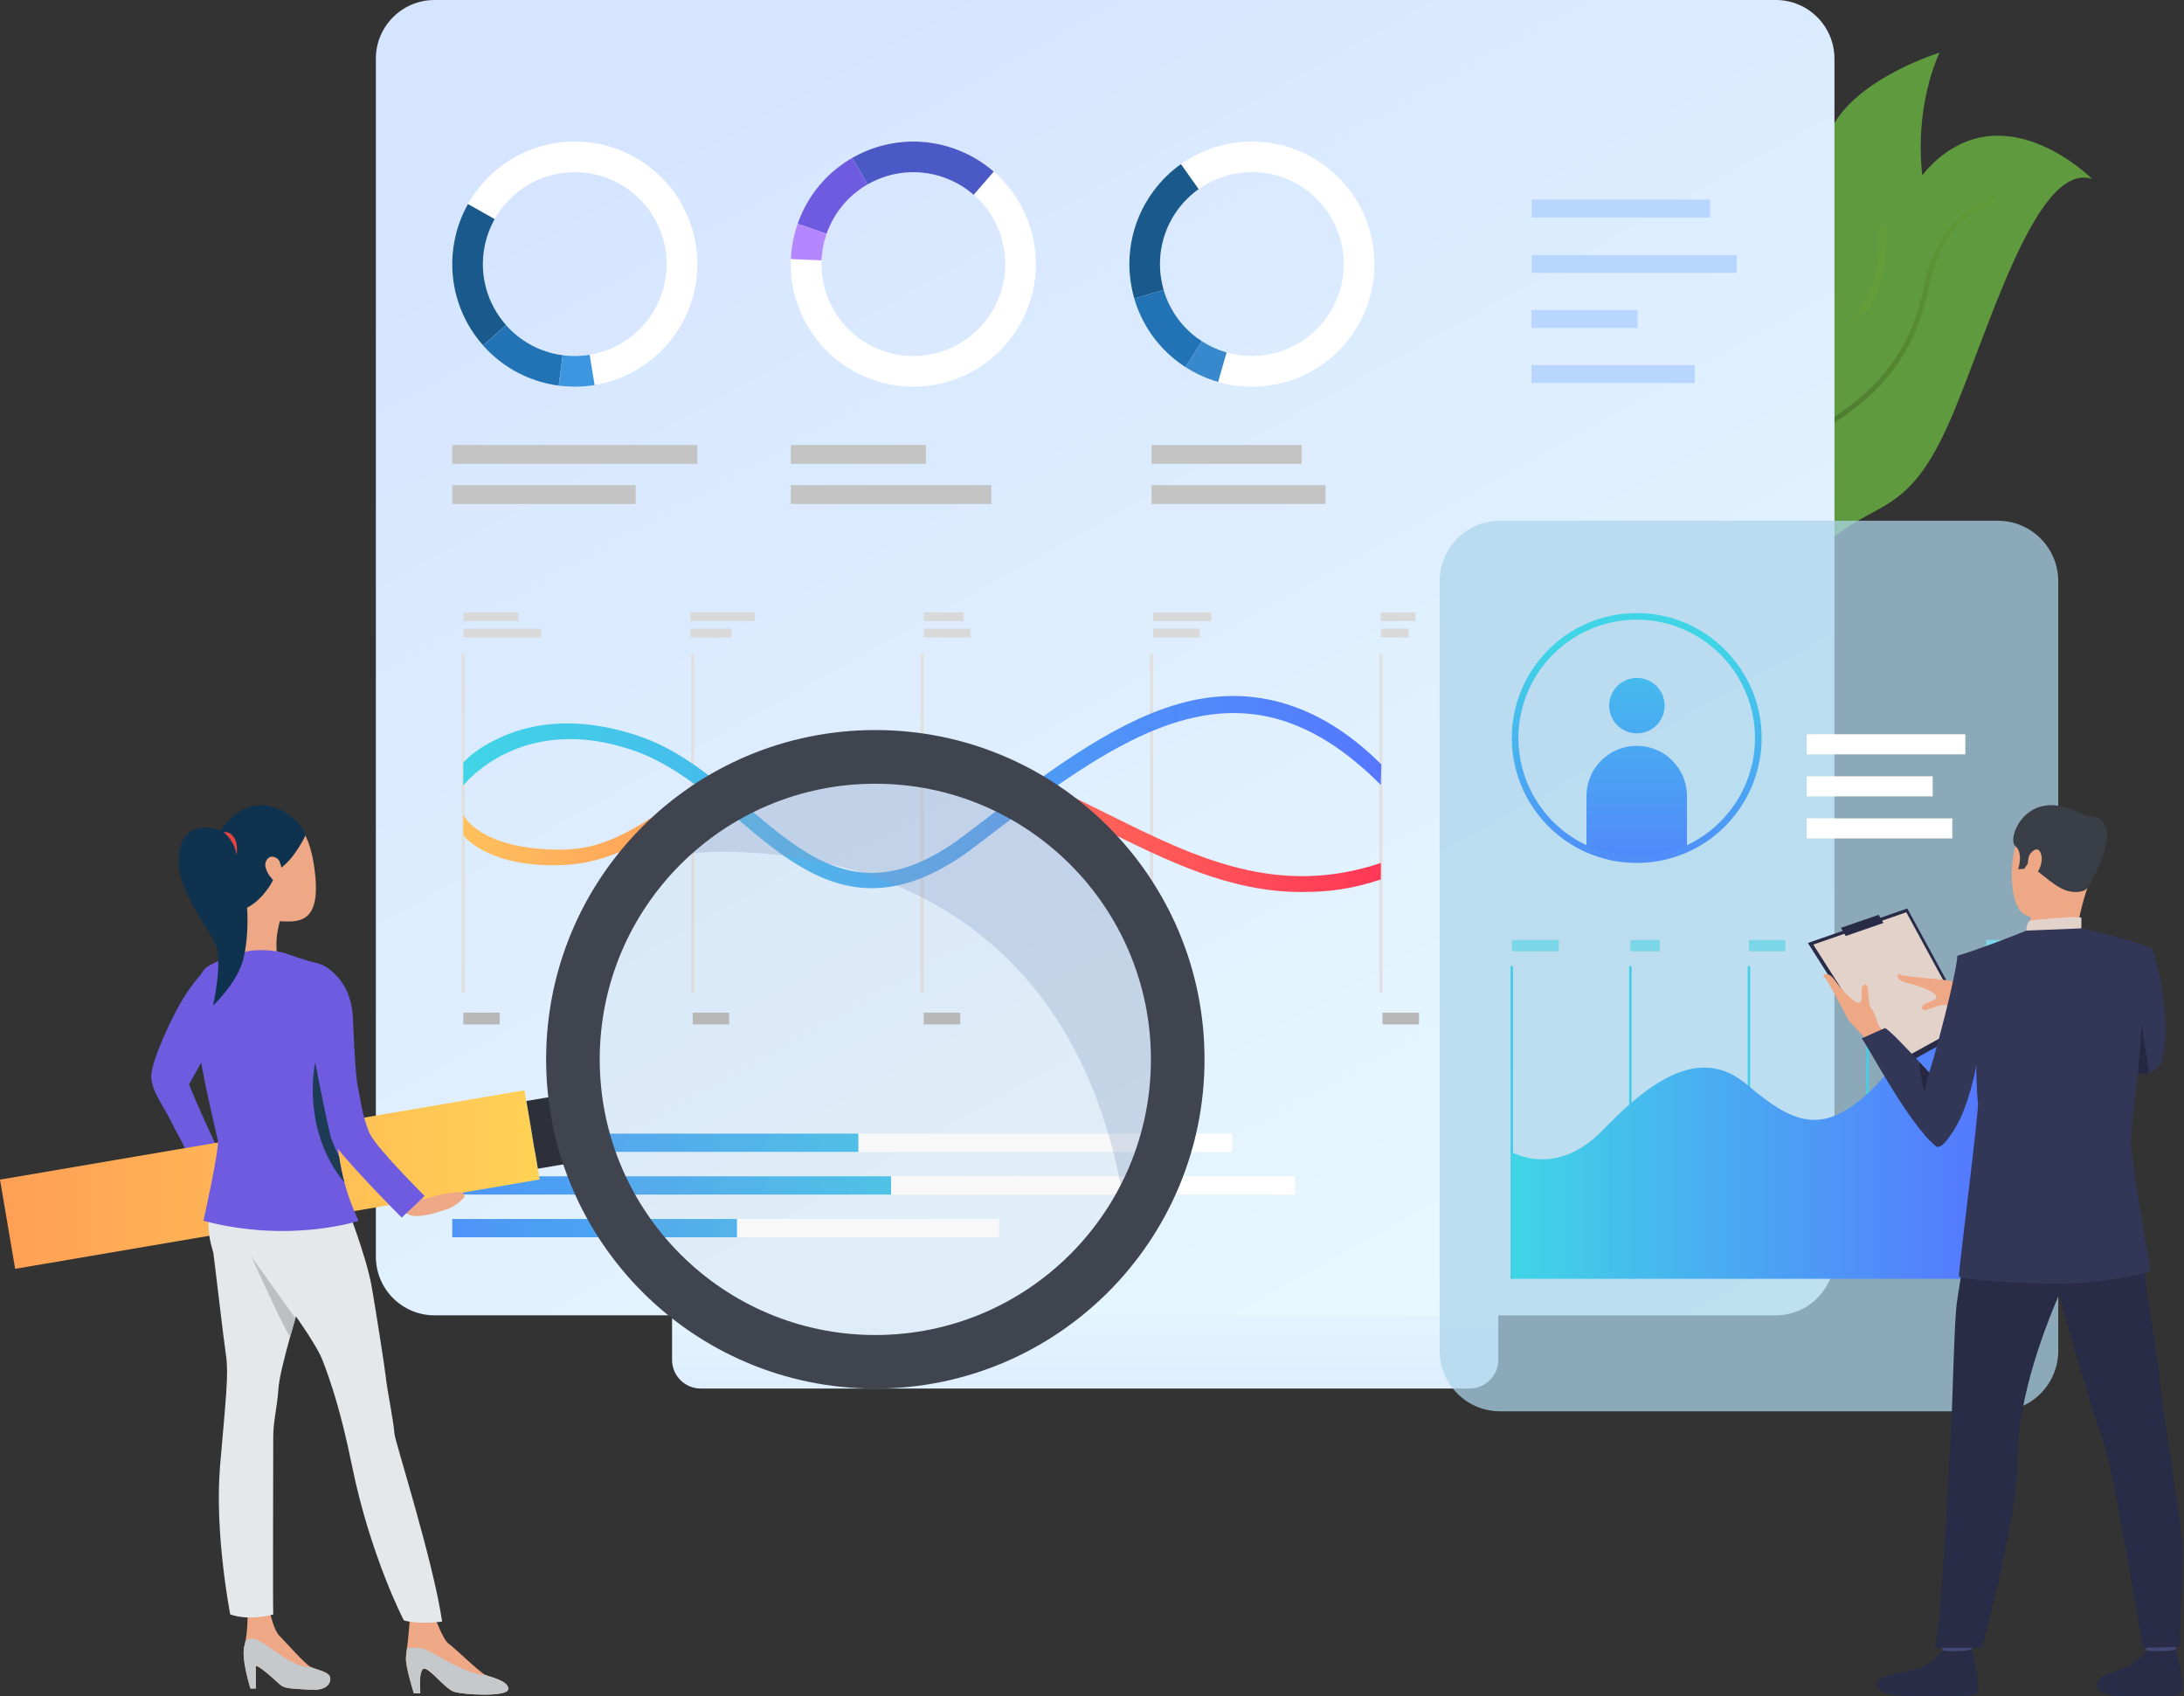 <svg width="716" height="556" viewBox="0 0 716 556" fill="none" xmlns="http://www.w3.org/2000/svg">
<rect x="0" y="0" width="716" height="556" fill="#333333" stroke="none"/>
<path d="M481.788 455.124H229.728C224.532 455.124 220.33 450.922 220.33 445.726V416.537C220.33 411.341 224.532 407.139 229.728 407.139H481.788C486.984 407.139 491.186 411.341 491.186 416.537V445.726C491.186 450.905 486.984 455.124 481.788 455.124Z" fill="url(#paint0_linear_222_10317)"/>
<path d="M612.452 136.348C595.577 139.622 589.208 172.41 588.036 179.414C587.889 180.245 587.824 180.717 587.824 180.717C586.651 179.626 585.495 178.47 584.387 177.215C565.835 156.432 557.007 114.213 580.185 103.511C604.747 92.175 594.469 68.459 598.411 47.953C602.353 27.446 635.858 17.266 635.858 17.266C635.858 17.266 623.935 41.046 633.219 72.499C642.503 103.935 631.346 132.667 612.452 136.348Z" fill="#609A3E"/>
<path d="M587.824 180.717C586.651 179.626 585.495 178.47 584.387 177.216C578.686 164.902 573.914 146.219 586.212 130.501C590.609 124.882 594.567 120.256 598.069 116.184C610.497 101.638 616.752 94.358 615.921 74.014L618.381 74.16C619.244 95.237 612.436 103.186 600.089 117.633C596.62 121.705 592.678 126.299 588.297 131.886C575.608 148.109 582.058 167.752 588.069 179.414C587.889 180.245 587.824 180.717 587.824 180.717Z" fill="url(#paint1_linear_222_10317)"/>
<path d="M592.336 184.545C574.419 204.97 565.493 214.531 554.743 203.667C554.303 203.227 553.847 202.706 553.391 202.136C552.528 201.077 551.664 199.807 550.768 198.308C538.064 176.987 554.319 120.223 593.769 110.678C633.236 101.133 612.484 72.222 634.881 52.48C658.792 31.403 685.863 58.637 685.863 58.637C667.131 52.66 651.446 110.531 638.806 138.954C623.528 173.355 612.419 161.676 592.336 184.545Z" fill="#609A3E"/>
<path d="M554.743 203.667C554.303 203.228 553.847 202.706 553.391 202.136C557.365 182.981 570.819 151.904 587.368 144.248C612.745 132.504 626.101 117.079 630.678 94.211C636.053 67.287 653.758 65.316 653.937 65.299L654.084 66.896C653.921 66.912 637.372 68.834 632.242 94.537C627.567 117.943 613.934 133.71 588.036 145.698C579.028 149.868 569.646 162.23 562.284 179.61C558.538 188.519 556.013 197.054 554.743 203.667Z" fill="url(#paint2_linear_222_10317)"/>
<path d="M582.172 431.132H142.456C131.836 431.132 123.22 422.515 123.22 411.895V19.236C123.22 8.616 131.836 0 142.456 0H582.172C592.791 0 601.408 8.616 601.408 19.236V411.895C601.408 422.515 592.791 431.132 582.172 431.132Z" fill="url(#paint3_linear_222_10317)"/>
<path d="M152.425 214.368H151.366V325.339H152.425V214.368Z" fill="#E0E0E0"/>
<path d="M227.627 214.368H226.568V325.339H227.627V214.368Z" fill="#E0E0E0"/>
<path d="M302.83 214.368H301.771V325.339H302.83V214.368Z" fill="#E0E0E0"/>
<path d="M378.032 214.368H376.974V325.339H378.032V214.368Z" fill="#E0E0E0"/>
<path d="M453.235 214.368H452.176V325.339H453.235V214.368Z" fill="#E0E0E0"/>
<path d="M163.843 331.92H151.888V335.78H163.843V331.92Z" fill="#B8B8B8"/>
<path d="M169.902 200.703H151.888V203.602H169.902V200.703Z" fill="#D9D9D9"/>
<path d="M177.444 206.045H151.888V208.944H177.444V206.045Z" fill="#D9D9D9"/>
<path d="M247.434 200.703H226.292V203.602H247.434V200.703Z" fill="#D9D9D9"/>
<path d="M239.811 206.045H226.292V208.944H239.811V206.045Z" fill="#D9D9D9"/>
<path d="M315.942 200.703H302.83V203.602H315.942V200.703Z" fill="#D9D9D9"/>
<path d="M318.108 206.045H302.83V208.944H318.108V206.045Z" fill="#D9D9D9"/>
<path d="M397.122 200.703H378.032V203.602H397.122V200.703Z" fill="#D9D9D9"/>
<path d="M393.311 206.045H378.032V208.944H393.311V206.045Z" fill="#D9D9D9"/>
<path d="M464.099 200.703H452.697V203.602H464.099V200.703Z" fill="#D9D9D9"/>
<path d="M461.819 206.045H452.697V208.944H461.819V206.045Z" fill="#D9D9D9"/>
<path d="M239.045 331.92H227.09V335.78H239.045V331.92Z" fill="#B8B8B8"/>
<path d="M314.802 331.92H302.83V335.78H314.802V331.92Z" fill="#B8B8B8"/>
<path d="M390.004 331.92H378.032V335.78H390.004V331.92Z" fill="#B8B8B8"/>
<path d="M465.207 331.92H453.235V335.78H465.207V331.92Z" fill="#B8B8B8"/>
<path d="M426.637 292.373C403.182 292.373 382.789 282.225 361.533 271.67C335.292 258.623 308.156 245.121 271.997 248.818C248.916 251.18 234.42 260.578 221.634 268.869C210.053 276.378 199.107 282.991 184.285 283.544C160.325 284.457 152.018 274.244 151.888 273.609V267.044C151.92 267.158 157.149 278.625 184.269 278.495C197.625 278.43 207.479 272.029 218.897 264.634C232.156 256.034 247.19 246.277 271.492 243.785C309.101 239.941 336.905 253.77 363.781 267.126C391.91 281.117 418.753 294.229 452.698 282.86V288.252C443.022 291.509 435.286 292.373 426.637 292.373Z" fill="url(#paint4_linear_222_10317)"/>
<path d="M285.842 291.118C268.527 291.118 254.796 279.472 241.359 268.071C231.162 259.422 220.591 250.593 208.375 246.228C171.124 232.921 152.051 257.223 151.888 257.434V250.04C152.083 249.779 155.487 245.365 165.325 241.163C174.284 237.319 189.302 234.256 210.036 241.472C223.165 246.033 234.078 255.284 244.616 264.227C266.003 282.355 284.49 298.025 316.561 273.495C340.863 254.91 363.764 237.205 386.307 230.738C408.345 224.418 431.328 229.044 452.844 250.561L452.681 257.272C406.977 211.371 368.064 240.446 319.607 277.501C306.805 287.307 295.745 291.118 285.842 291.118Z" fill="url(#paint5_linear_222_10317)"/>
<path d="M196.37 47.187C178.86 43.653 161.725 52.09 153.418 66.863C151.415 70.447 149.916 74.388 149.053 78.623C146.463 91.475 150.323 104.114 158.386 113.219C163.973 119.523 171.596 124.132 180.505 125.924C181.385 126.103 182.281 126.25 183.16 126.364C187.167 126.901 191.125 126.82 194.937 126.185C210.948 123.562 224.418 111.314 227.823 94.472C232.204 72.76 218.115 51.569 196.37 47.187ZM217.968 92.517C215.427 105.14 205.329 114.327 193.324 116.298C190.458 116.77 187.493 116.835 184.496 116.428C183.828 116.347 183.16 116.233 182.509 116.102C175.831 114.75 170.13 111.297 165.928 106.574C159.868 99.749 156.985 90.269 158.924 80.627C159.559 77.451 160.683 74.486 162.198 71.799C168.42 60.722 181.271 54.403 194.399 57.041C210.687 60.332 221.242 76.213 217.968 92.517Z" fill="white"/>
<path d="M165.911 106.557L158.386 113.236C150.307 104.13 146.463 91.475 149.053 78.639C149.916 74.404 151.398 70.447 153.418 66.879L162.181 71.815C160.682 74.502 159.559 77.45 158.907 80.643C156.969 90.253 159.868 99.733 165.911 106.557Z" fill="#1A598C"/>
<path d="M184.479 116.428L183.16 126.396C182.281 126.282 181.385 126.136 180.505 125.957C171.595 124.165 163.989 119.555 158.386 113.252L165.911 106.574C170.097 111.297 175.814 114.767 182.492 116.102C183.16 116.233 183.828 116.33 184.479 116.428Z" fill="#2273B5"/>
<path d="M194.936 126.217C191.125 126.836 187.167 126.918 183.16 126.397L184.479 116.428C187.477 116.835 190.457 116.77 193.308 116.298L194.936 126.217Z" fill="#3D96E0"/>
<path d="M336.383 102.306C343.387 85.871 338.582 67.384 325.796 56.259C322.701 53.572 319.134 51.308 315.16 49.614C303.106 44.483 289.929 45.688 279.391 51.748C272.078 55.95 266.018 62.481 262.467 70.837C262.109 71.668 261.783 72.499 261.49 73.346C260.155 77.157 259.438 81.05 259.275 84.91C258.607 101.117 267.875 116.802 283.691 123.529C304.1 132.227 327.702 122.715 336.383 102.306ZM287.633 114.278C275.775 109.228 268.836 97.485 269.325 85.317C269.439 82.418 269.993 79.503 270.986 76.636C271.214 76.001 271.442 75.382 271.719 74.746C274.39 68.475 278.919 63.589 284.408 60.445C292.324 55.901 302.194 54.989 311.234 58.833C314.215 60.103 316.886 61.797 319.215 63.817C328.809 72.157 332.393 86.018 327.148 98.348C320.616 113.675 302.927 120.793 287.633 114.278Z" fill="white"/>
<path d="M284.407 60.462L279.391 51.748C289.945 45.688 303.106 44.483 315.159 49.614C319.134 51.308 322.701 53.572 325.796 56.259L319.199 63.85C316.87 61.83 314.198 60.136 311.218 58.865C302.178 55.005 292.307 55.917 284.407 60.462Z" fill="#4B59C7"/>
<path d="M270.986 76.652L261.49 73.346C261.783 72.499 262.109 71.668 262.468 70.837C266.018 62.481 272.078 55.95 279.391 51.748L284.408 60.462C278.919 63.605 274.39 68.508 271.719 74.763C271.442 75.398 271.198 76.017 270.986 76.652Z" fill="#6F5BE0"/>
<path d="M259.275 84.91C259.438 81.05 260.155 77.157 261.491 73.346L270.987 76.652C269.993 79.503 269.439 82.434 269.325 85.334L259.275 84.91Z" fill="#B487FE"/>
<path d="M434.405 54.353C420.088 43.685 400.982 43.994 387.153 53.8C383.814 56.178 380.768 59.11 378.195 62.579C370.377 73.085 368.455 86.18 371.859 97.859C374.221 105.954 379.14 113.382 386.42 118.806C387.137 119.343 387.886 119.864 388.636 120.337C392.024 122.536 395.64 124.148 399.37 125.207C414.974 129.67 432.386 124.36 442.647 110.564C455.873 92.761 452.192 67.596 434.405 54.353ZM434.568 104.554C426.88 114.88 413.817 118.871 402.122 115.532C399.337 114.734 396.617 113.512 394.076 111.867C393.522 111.509 392.968 111.118 392.414 110.711C386.958 106.638 383.261 101.084 381.501 95.009C378.944 86.246 380.378 76.44 386.258 68.557C388.196 65.951 390.476 63.752 392.985 61.976C403.344 54.614 417.661 54.386 428.411 62.383C441.735 72.352 444.504 91.214 434.568 104.554Z" fill="white"/>
<path d="M381.501 95.025L371.859 97.843C368.455 86.164 370.377 73.085 378.195 62.562C380.785 59.093 383.814 56.161 387.153 53.783L392.968 61.992C390.46 63.768 388.18 65.967 386.241 68.573C380.378 76.456 378.944 86.262 381.501 95.025Z" fill="#1A598C"/>
<path d="M394.076 111.867L388.62 120.32C387.87 119.832 387.137 119.327 386.404 118.789C379.124 113.365 374.205 105.938 371.843 97.843L381.485 95.025C383.261 101.084 386.942 106.655 392.398 110.727C392.969 111.134 393.522 111.509 394.076 111.867Z" fill="#2273B5"/>
<path d="M399.353 125.191C395.639 124.132 392.023 122.503 388.619 120.321L394.076 111.867C396.617 113.512 399.32 114.718 402.122 115.532L399.353 125.191Z" fill="#3788CC"/>
<path d="M228.621 145.844H148.255V152.034H228.621V145.844Z" fill="#C4C4C4"/>
<path d="M208.391 159.005H148.255V165.194H208.391V159.005Z" fill="#C4C4C4"/>
<path d="M303.562 145.844H259.242V152.034H303.562V145.844Z" fill="#C4C4C4"/>
<path d="M325.014 159.005H259.242V165.194H325.014V159.005Z" fill="#C4C4C4"/>
<path d="M426.766 145.844H377.511V152.034H426.766V145.844Z" fill="#C4C4C4"/>
<path d="M434.552 159.005H377.511V165.194H434.552V159.005Z" fill="#C4C4C4"/>
<path d="M560.623 65.43H502.181V71.293H560.623V65.43Z" fill="#B8D6FF"/>
<path d="M569.353 83.575H502.181V89.439H569.353V83.575Z" fill="#B8D6FF"/>
<path d="M536.842 101.638H502.083V107.502H536.842V101.638Z" fill="#B8D6FF"/>
<path d="M555.622 119.686H502.083V125.549H555.622V119.686Z" fill="#B8D6FF"/>
<path d="M403.979 371.566H148.255V377.56H403.979V371.566Z" fill="white"/>
<path d="M424.567 385.557H148.255V391.551H424.567V385.557Z" fill="white"/>
<path d="M327.539 399.549H148.255V405.543H327.539V399.549Z" fill="white"/>
<path d="M281.411 371.566H148.255V377.56H281.411V371.566Z" fill="url(#paint6_linear_222_10317)"/>
<path d="M292.128 385.557H148.255V391.551H292.128V385.557Z" fill="url(#paint7_linear_222_10317)"/>
<path d="M241.602 399.549H148.255V405.543H241.602V399.549Z" fill="url(#paint8_linear_222_10317)"/>
<path opacity="0.73" d="M654.964 462.584H491.789C480.843 462.584 471.982 453.707 471.982 442.777V190.49C471.982 179.544 480.859 170.684 491.789 170.684H654.964C665.909 170.684 674.77 179.561 674.77 190.49V442.761C674.77 453.707 665.909 462.584 654.964 462.584Z" fill="#ADD4EA"/>
<path d="M496.024 316.642H495.226V419.176H496.024V316.642Z" fill="#42CDE8"/>
<path d="M534.904 316.642H534.105V419.176H534.904V316.642Z" fill="#42CDE8"/>
<path d="M573.767 316.642H572.969V419.176H573.767V316.642Z" fill="#42CDE8"/>
<path d="M612.647 316.642H611.849V419.176H612.647V316.642Z" fill="#42CDE8"/>
<path d="M651.511 316.642H650.713V419.176H651.511V316.642Z" fill="#42CDE8"/>
<path d="M495.633 377.593C495.633 377.593 510.048 386.323 525.342 370.523C540.653 354.724 557.153 342.247 572.774 355.555C588.378 368.862 597.988 372.185 613.592 357.216C629.196 342.247 628.007 323.956 651.12 323.956V419.16H495.633V377.593Z" fill="url(#paint9_linear_222_10317)"/>
<path d="M511.041 308.091H495.633V311.821H511.041V308.091Z" fill="#7BD6E8"/>
<path d="M544.172 308.091H534.513V311.821H544.172V308.091Z" fill="#7BD6E8"/>
<path d="M585.283 308.091H573.376V311.821H585.283V308.091Z" fill="#7BD6E8"/>
<path d="M630.581 308.091H612.24V311.821H630.581V308.091Z" fill="#7BD6E8"/>
<path d="M657.52 308.091H651.119V311.821H657.52V308.091Z" fill="#7BD6E8"/>
<path d="M644.311 240.674H592.336V247.254H644.311V240.674Z" fill="white"/>
<path d="M640.044 268.233H592.336V274.814H640.044V268.233Z" fill="white"/>
<path d="M633.61 254.454H592.336V261.034H633.61V254.454Z" fill="white"/>
<path d="M545.735 231.292C545.735 236.309 541.663 240.381 536.646 240.381C531.63 240.381 527.558 236.309 527.558 231.292C527.558 226.275 531.63 222.203 536.646 222.203C541.679 222.203 545.735 226.275 545.735 231.292Z" fill="url(#paint10_linear_222_10317)"/>
<path d="M553.049 260.92V278.202C548.032 280.482 542.445 281.753 536.582 281.753C530.702 281.753 525.131 280.482 520.114 278.202V260.92C520.114 251.831 527.493 244.453 536.582 244.453C545.67 244.453 553.049 251.831 553.049 260.92Z" fill="url(#paint11_linear_222_10317)"/>
<path d="M536.581 282.844C530.669 282.844 524.984 281.623 519.658 279.196C505.064 272.566 495.633 257.923 495.633 241.896C495.633 219.32 514.006 200.947 536.581 200.947C559.157 200.947 577.53 219.32 577.53 241.896C577.53 257.923 568.099 272.55 553.505 279.196C548.178 281.606 542.478 282.844 536.581 282.844ZM536.581 203.114C515.195 203.114 497.799 220.509 497.799 241.896C497.799 257.076 506.725 270.938 520.554 277.225C525.587 279.521 530.994 280.678 536.581 280.678C542.168 280.678 547.559 279.521 552.609 277.225C566.437 270.938 575.363 257.076 575.363 241.896C575.347 220.509 557.951 203.114 536.581 203.114Z" fill="url(#paint12_linear_222_10317)"/>
<path d="M70.723 339.641C70.723 339.641 81.945 314.215 68.931 316.316C68.931 316.316 64.501 319.981 59.956 327.441C56.503 333.093 49.353 348.062 49.613 353.128C49.874 358.193 53.474 361.956 57.367 370.084C57.367 370.084 65.445 385.166 65.787 386.991L74.323 382.56C74.323 382.56 67.091 368.129 61.976 355.457L70.723 339.641Z" fill="#6F5BE0"/>
<path d="M4.968 415.886L176.922 386.6L171.954 357.362L0 386.648L4.968 415.886Z" fill="url(#paint13_linear_222_10317)"/>
<path d="M176.34 383.068L185.524 381.504L181.747 359.314L172.563 360.877L176.34 383.068Z" fill="#2D3038"/>
<path d="M135.681 555.036H137.798C137.798 555.036 137.098 547.038 139.052 546.957C141.007 546.875 145.877 553.472 148.776 554.482C151.676 555.508 166.579 556.355 166.644 553.619C166.726 550.882 160.927 549.775 159.119 548.993C157.311 548.211 148.532 539.66 146.968 538.65C145.405 537.624 142.717 530.538 142.717 530.538L134.394 530.164C134.394 530.164 133.921 536.793 133.416 540.295C133.221 541.598 133.091 542.771 133.074 543.585C133.009 546.582 135.681 555.036 135.681 555.036Z" fill="#EEA886"/>
<path d="M82.109 553.456H83.868V546.012C85.334 546.142 90.286 550.817 91.8 552.169C93.332 553.521 95.433 553.456 101.867 553.863C108.3 554.27 108.919 550.41 107.893 549.107C106.867 547.787 103.577 547.217 101.867 546.403C100.156 545.588 93.38 537.949 91.589 536.141C89.781 534.333 88.689 529.17 88.689 529.17L81.164 529.821C81.164 529.821 81.213 534.545 80.35 538.519C80.35 538.519 80.35 538.536 80.35 538.552C80.285 538.894 80.203 539.22 80.106 539.546C78.998 543.683 82.109 553.456 82.109 553.456Z" fill="#EEA886"/>
<path d="M109.945 384.726C109.945 384.726 112.796 391.453 113.04 393.147C113.284 394.841 119.946 410.95 121.868 421.798C123.025 428.297 126.201 448.625 126.462 451.215C126.901 455.645 128.986 465.402 129.312 469.93C129.491 472.455 141.935 511.237 144.949 531.499C144.949 531.499 137.798 532.558 132.407 531.141C132.407 531.141 121.477 510.211 115.418 480.533C111.77 462.649 108.528 453.12 105.71 445.758C102.876 438.396 86.849 417.547 85.171 415.202C83.493 412.856 73.02 399.907 82.939 385.883C92.875 371.843 109.945 384.726 109.945 384.726Z" fill="#E4E8EB"/>
<path d="M74.095 444.309C75.007 450.352 74.046 458.284 72.157 480.355C70.251 502.441 75.48 529.17 75.48 529.17C82.028 531.418 89.585 529.17 89.585 529.17C89.406 527.623 89.585 475.354 89.585 470.696C89.585 466.037 90.921 460.76 91.263 455.401C91.491 451.753 93.201 445.042 95.107 438.185C95.677 436.132 96.263 434.064 96.85 432.06C97.176 430.936 97.485 429.845 97.794 428.77C100.482 419.453 104.098 383.489 104.098 383.489C104.098 383.489 84.08 367.364 74.34 382.544C64.599 397.725 69.6 408.768 69.942 410.658C70.251 412.58 73.199 438.282 74.095 444.309Z" fill="#E4E8EB"/>
<path d="M82.402 411.879C82.565 412.221 92.534 434.357 95.091 438.201C95.661 436.148 96.247 434.08 96.834 432.076C96.834 432.076 82.728 412.368 82.402 411.879Z" fill="#BDC0C2"/>
<path d="M82.109 553.456H83.868V546.012C85.334 546.142 90.286 550.817 91.8 552.169C93.332 553.521 95.433 553.456 101.867 553.863C108.3 554.27 108.919 550.41 107.893 549.107C106.867 547.788 103.577 547.217 101.867 546.403C94.977 546.778 86.572 537.086 82.532 537.103C80.382 537.119 80.415 538.308 80.35 538.52C80.35 538.52 80.35 538.536 80.35 538.552C80.285 538.894 80.203 539.22 80.106 539.546C78.998 543.683 82.109 553.456 82.109 553.456Z" fill="#C6C9CC"/>
<path d="M135.681 555.036H137.798C137.798 555.036 137.098 547.038 139.052 546.957C141.007 546.875 145.877 553.472 148.776 554.482C151.676 555.508 166.579 556.355 166.644 553.618C166.726 550.882 160.927 549.774 159.119 548.993C152.979 548.976 142.978 542.217 139.883 540.849C136.788 539.48 133.433 540.295 133.433 540.295C133.237 541.598 133.107 542.771 133.091 543.585C133.009 546.582 135.681 555.036 135.681 555.036Z" fill="#C6C9CC"/>
<path d="M92.272 300.305C92.272 300.305 89.08 308.759 91.555 315.29C91.555 315.29 79.844 314.525 79.404 313.156C78.965 311.788 79.877 299.132 78.264 295.386C76.652 291.64 92.272 300.305 92.272 300.305Z" fill="#EEA886"/>
<path d="M93.397 312.423C93.397 312.423 100.319 314.883 103.446 315.567C106.574 316.251 113.121 319.346 112.584 331.024C112.046 342.687 110.092 352.818 109.392 357.835C108.675 362.851 109.131 375.605 110.271 381.811C110.271 381.811 93.673 385.997 74.16 381.811C74.16 381.811 77.613 371.24 77.532 368.503C77.45 365.767 66 343.257 65.462 339.69C64.925 336.139 62.628 320.453 67.857 316.984C73.085 313.515 77.353 313.971 79.568 312.423C81.799 310.876 90.155 311.316 93.397 312.423Z" fill="#6F5BE0"/>
<path d="M66.684 400.135C95.025 407.661 117.585 400.168 117.585 400.168C115.532 395.933 114.017 391.714 112.926 387.642C112.144 384.759 111.591 381.942 111.183 379.238C108.87 363.797 111.884 351.971 111.884 351.971C108.61 325.047 67.857 317.001 64.599 325.536C61.342 334.071 70.919 370.752 71.408 373.911C71.896 377.023 66.684 400.135 66.684 400.135Z" fill="#6F5BE0"/>
<path d="M82.06 266.393C86.767 264.781 99.505 263.054 102.762 282.6C106.02 302.13 98.918 302.472 91.621 301.918C84.324 301.364 72.906 288.171 72.043 284.164C71.163 280.157 68.622 271.003 82.06 266.393Z" fill="#EEA886"/>
<path d="M100.124 273.886C100.124 273.886 96.231 282.209 91.133 285.108C91.133 285.108 87.94 293.953 81.018 297.52C81.018 297.52 62.661 285.352 73.313 270.905C83.982 256.457 98.935 267.957 100.124 273.886Z" fill="#0F324F"/>
<path d="M91.588 282.225C91.181 281.215 88.429 279.554 87.191 282.339C85.953 285.124 90.383 290.043 91.605 289.766C92.826 289.522 93.168 286.085 91.588 282.225Z" fill="#EEA886"/>
<path d="M73.949 273.137C73.541 272.518 61.391 266.882 58.866 278.642C56.341 290.402 68.655 304.084 70.821 309.964C72.988 315.844 69.844 329.624 69.844 329.624C69.844 329.624 77.255 322.62 79.503 315.29C81.946 307.228 82.777 286.916 73.949 273.137Z" fill="#0F324F"/>
<path d="M73.329 272.745C73.329 272.745 77.043 275.694 77.531 280.336C77.531 280.336 78.232 276.72 76.733 274.505C75.235 272.273 73.329 272.745 73.329 272.745Z" fill="#E54242"/>
<path d="M112.925 387.626C112.144 384.743 111.59 381.925 111.183 379.221C111.183 379.221 109.31 375.247 108.691 373.341C108.055 371.436 103.364 348.095 103.364 348.095C103.364 348.095 98.396 370.035 112.925 387.626Z" fill="#1D3B54"/>
<path d="M133.808 388.978C133.808 388.978 137.456 392.61 138.645 392.969C139.834 393.327 142.115 391.324 150.503 390.705C151.236 390.656 152.539 391.307 152.23 392.285C151.92 393.262 148.272 395.9 146.708 396.308C145.144 396.715 137.766 399.647 134.166 398.197C130.566 396.764 128.123 392.187 128.123 392.187L133.808 388.978Z" fill="#EEA886"/>
<path d="M105.401 316.202C105.401 316.202 115.109 320.046 115.679 333.549C116.249 347.036 116.787 354.088 117.308 356.173C117.829 358.258 118.839 366.63 121.282 371.663C123.66 376.55 139.215 392.007 139.215 392.007L131.69 399.093C131.69 399.093 110.011 377.332 108.691 373.357C107.372 369.383 101.948 341.693 101.525 337.018C101.166 333.256 96.198 316.479 105.401 316.202Z" fill="#6F5BE0"/>
<path opacity="0.1" d="M286.964 440.269C338.357 440.269 380.019 398.607 380.019 347.215C380.019 295.822 338.357 254.161 286.964 254.161C235.572 254.161 193.91 295.822 193.91 347.215C193.91 398.607 235.572 440.269 286.964 440.269Z" fill="#B8B8B8"/>
<path opacity="0.3" d="M226.259 279.733C226.259 279.733 344.153 265.122 367.64 389.531C374.4 376.827 378.227 362.314 378.227 346.922C378.227 296.754 337.556 256.083 287.388 256.083C263.852 256.083 242.4 265.041 226.259 279.733Z" fill="#869AC2"/>
<path d="M286.965 239.29C227.351 239.29 179.04 287.617 179.04 347.215C179.04 406.83 227.367 455.14 286.965 455.14C346.564 455.14 394.891 406.813 394.891 347.215C394.891 287.617 346.58 239.29 286.965 239.29ZM286.965 437.582C237.058 437.582 196.615 397.138 196.615 347.231C196.615 297.341 237.075 256.881 286.965 256.881C336.856 256.881 377.316 297.341 377.316 347.231C377.332 397.122 336.872 437.582 286.965 437.582Z" fill="#3F444F"/>
<path d="M646.494 336.742L619.651 351.499L592.694 309.084L625.287 297.764L646.494 336.742Z" fill="#292C47"/>
<path d="M644.784 335.471L619.684 349.267L594.47 309.605L624.961 299.018L644.784 335.471Z" fill="#E2D2CA"/>
<path d="M653.986 328.06C653.986 328.06 649.312 325.828 647.259 324.656C645.207 323.483 639.93 321.887 639.506 321.512C639.083 321.137 623.87 320.193 622.941 319.395C622.013 318.596 621.117 321.268 625.059 322.131C629 322.994 634.49 325.112 634.783 326.643C635.076 328.19 630.727 328.549 630.287 329.819C629.847 331.09 630.417 330.796 631.036 331.073C631.655 331.35 636.216 328.825 638.203 329.542C640.207 330.259 643.269 329.265 644.8 329.786C646.331 330.308 653.791 332.816 653.791 332.816L653.986 328.06Z" fill="#EEA886"/>
<path d="M645.549 331.35L643.139 330.455C643.139 330.455 646.136 323.402 647.455 323.581C648.97 323.776 650.843 324.281 650.843 324.281L645.549 331.35Z" fill="#EAD8CF"/>
<path d="M644.996 332.572C645.306 332.344 650.111 323.125 650.111 323.125L660.388 324.526L654.834 335.455L644.996 332.572Z" fill="#DA9B5B"/>
<path d="M618.332 346.172C618.332 346.172 614.406 342.638 612.5 341.156C610.595 339.673 607.044 335.324 606.506 335.08C605.985 334.819 599.177 320.861 598.069 320.29C596.961 319.737 599.112 317.847 601.473 321.235C603.819 324.607 607.94 328.956 609.52 328.646C611.083 328.337 609.731 324.086 610.758 323.173C611.784 322.261 611.735 322.913 612.24 323.385C612.745 323.858 612.142 329.135 613.592 330.747C615.041 332.36 615.302 335.618 616.393 336.855C617.485 338.093 622.746 344.153 622.746 344.153L618.332 346.172Z" fill="#EEA886"/>
<path d="M702.867 534.985C702.867 534.985 703.714 540.881 703.828 541.761C703.942 542.64 713.275 541.24 713.275 541.24L714.025 534.219C714.025 534.219 704.024 534.154 702.867 534.985Z" fill="#424773"/>
<path d="M703.715 541.012C703.715 541.012 700.751 544.562 697.9 546.11C695.033 547.657 690.538 548.276 688.844 549.872C687.622 551.029 684.397 556.013 696.288 555.915C708.178 555.817 713.895 556.616 715.182 554.71C716.452 552.804 713.341 540.621 713.341 540.621C713.341 540.621 710.523 541.631 703.715 541.012Z" fill="#292C47"/>
<path d="M635.956 534.985C635.956 534.985 636.803 540.881 636.917 541.761C637.015 542.64 646.364 541.24 646.364 541.24L647.113 534.219C647.113 534.219 637.129 534.154 635.956 534.985Z" fill="#424773"/>
<path d="M636.803 541.012C636.803 541.012 633.839 544.563 630.988 546.11C628.121 547.657 617.599 548.928 615.905 550.524C614.684 551.68 612.648 556.339 629.376 555.899C641.25 555.59 646.983 556.599 648.27 554.694C649.54 552.788 646.429 540.604 646.429 540.604C646.429 540.604 643.774 541.696 636.803 541.012Z" fill="#292C47"/>
<path d="M695.13 383.57C695.13 383.57 703.91 397.513 703.258 410.104C702.607 422.711 706.434 436.458 707.754 449.635C709.22 464.311 715.23 499.053 715.458 506.904C715.67 514.755 714.53 539.823 714.53 539.823L702.493 540.1C702.493 540.1 692.378 479.361 689.772 473.155C687.149 466.966 674.168 422.776 673.728 417.824C673.272 412.856 695.13 383.57 695.13 383.57Z" fill="#292C47"/>
<path d="M648.937 385.443C648.937 385.443 642.324 419.991 641.445 427.695C640.565 435.416 639.995 465.027 639.555 469.849C639.116 474.67 636.64 532.933 634.311 540.1H649.703C649.703 540.1 661.512 497.75 661.512 477.716C661.512 457.681 670.633 434.145 676.53 420.935C682.426 407.709 695.912 407.4 699.528 382.87C699.545 382.854 653.84 377.674 648.937 385.443Z" fill="#292C47"/>
<path d="M680.488 266.361C680.488 266.361 668.711 261.963 663.287 270.921C657.863 279.88 658.385 297.829 664.314 300.045C670.259 302.26 679.168 301.103 682.214 295.484C685.26 289.881 687.997 281.769 687.866 276.345C687.72 270.921 683.582 267.924 680.488 266.361Z" fill="#EEA886"/>
<path d="M665.584 300.452C665.584 300.452 666.073 303.628 665.258 305.192C664.444 306.755 680.52 306.804 680.52 306.804C680.52 306.804 681.824 298.285 684.299 291.086C686.775 283.887 665.584 300.452 665.584 300.452Z" fill="#EEA886"/>
<path d="M684.299 291.086C684.299 291.086 683.192 292.91 678.664 292.21C674.135 291.493 668.614 285.483 666.724 284.815C664.835 284.147 664.819 283.04 664.819 283.04L663.63 284.766L661.626 284.896C661.626 284.896 663.45 279.505 660.698 277.306C657.929 275.107 663.564 259.861 678.077 264.943C678.077 264.943 689.235 268.022 688.827 274.358C688.42 280.71 686.808 287.926 684.299 291.086Z" fill="#3A3F47"/>
<path d="M664.313 305.012C664.313 305.012 664.362 302.015 665.714 301.738C667.066 301.445 680.683 300.142 682.361 300.793V304.279C682.361 304.279 679.152 306.25 664.313 305.012Z" fill="#E2D2CA"/>
<path d="M665.128 280.727C665.388 279.668 668.092 276.622 669.118 279.88C670.161 283.137 667.555 287.519 666.105 287.144C664.655 286.77 664.476 283.43 665.128 280.727Z" fill="#EEA886"/>
<path d="M610.27 340.374H610.286C610.204 340.407 610.188 340.407 610.27 340.374Z" fill="#323657"/>
<path d="M705.034 416.782C705.034 416.782 697.818 418.899 685.488 420.268C673.174 421.62 642.389 419.779 642.21 418.329C642.015 416.88 648.823 364.155 648.449 361.435C648.058 358.715 647.846 349.039 647.846 349.039C647.699 351.694 644.996 362.526 641.738 368.422C640.565 370.556 636.607 377.234 634.701 375.72C625.482 368.357 611.214 340.619 610.302 340.39C611.067 340.065 617.061 337.296 617.908 337.019C618.641 336.775 625.303 343.811 629.326 348.176C631.118 350.131 632.405 351.532 632.405 351.532C633.561 348.909 637.812 332.426 639.132 326.708C642.096 313.841 641.64 313.303 641.64 313.303C650.648 310.583 664.33 305.029 664.33 305.029L682.377 304.296C682.377 304.296 698.942 307.944 705.457 310.893C706.076 311.169 706.076 325.666 707.77 329.477L702.362 340.879C702.362 340.879 699.235 363.487 698.584 373.537C698.29 378.114 705.034 416.782 705.034 416.782Z" fill="#323657"/>
<path d="M708.52 348.257C708.048 349.772 705.914 351.059 704.513 351.629C703.617 351.987 702.624 352.101 701.63 351.922L700.93 351.792L688.567 349.495C688.567 349.495 685.863 318.336 705.458 310.86C705.963 311.039 712.853 334.315 708.52 348.257Z" fill="#323657"/>
<path d="M704.513 351.629C703.617 351.988 702.624 352.102 701.63 351.922L700.93 351.792L702.151 335.862L704.513 351.629Z" fill="#252840"/>
<path d="M632.389 351.515L630.874 357.916C630.874 357.916 629.229 351.499 629.311 348.16C631.119 350.098 632.389 351.515 632.389 351.515Z" fill="#252840"/>
<path d="M683.843 267.419C683.843 267.419 699.284 265.644 684.103 291.428L683.843 267.419Z" fill="#3A3F47"/>
<path d="M605.106 306.804L603.526 304.117L615.889 299.849L617.453 302.52L605.106 306.804Z" fill="#292C47"/>
<defs>
<linearGradient id="paint0_linear_222_10317" x1="355.759" y1="498.3" x2="355.759" y2="381.538" gradientUnits="userSpaceOnUse">
<stop stop-color="#D5E4FF"/>
<stop offset="1" stop-color="#EDFFFE"/>
</linearGradient>
<linearGradient id="paint1_linear_222_10317" x1="573.605" y1="187.949" x2="607.572" y2="100.503" gradientUnits="userSpaceOnUse">
<stop offset="0.005" stop-color="#3C6127"/>
<stop offset="1" stop-color="#639C38"/>
</linearGradient>
<linearGradient id="paint2_linear_222_10317" x1="544.084" y1="193.27" x2="661.599" y2="72.776" gradientUnits="userSpaceOnUse">
<stop offset="0.005" stop-color="#3C6127"/>
<stop offset="1" stop-color="#639C38"/>
</linearGradient>
<linearGradient id="paint3_linear_222_10317" x1="242.753" y1="0.676" x2="564.174" y2="578.363" gradientUnits="userSpaceOnUse">
<stop stop-color="#D5E4FF"/>
<stop offset="1" stop-color="#EDFFFE"/>
</linearGradient>
<linearGradient id="paint4_linear_222_10317" x1="151.895" y1="267.757" x2="452.705" y2="267.757" gradientUnits="userSpaceOnUse">
<stop stop-color="#FFC05C"/>
<stop offset="1" stop-color="#FF3857"/>
</linearGradient>
<linearGradient id="paint5_linear_222_10317" x1="151.895" y1="259.617" x2="452.864" y2="259.617" gradientUnits="userSpaceOnUse">
<stop stop-color="#40D5E6"/>
<stop offset="1" stop-color="#5577FF"/>
</linearGradient>
<linearGradient id="paint6_linear_222_10317" x1="346.449" y1="374.564" x2="59.37" y2="374.564" gradientUnits="userSpaceOnUse">
<stop stop-color="#40D5E6"/>
<stop offset="1" stop-color="#5577FF"/>
</linearGradient>
<linearGradient id="paint7_linear_222_10317" x1="346.448" y1="388.558" x2="59.369" y2="388.558" gradientUnits="userSpaceOnUse">
<stop stop-color="#40D5E6"/>
<stop offset="1" stop-color="#5577FF"/>
</linearGradient>
<linearGradient id="paint8_linear_222_10317" x1="346.447" y1="402.552" x2="59.37" y2="402.552" gradientUnits="userSpaceOnUse">
<stop stop-color="#40D5E6"/>
<stop offset="1" stop-color="#5577FF"/>
</linearGradient>
<linearGradient id="paint9_linear_222_10317" x1="495.632" y1="371.565" x2="651.118" y2="371.565" gradientUnits="userSpaceOnUse">
<stop stop-color="#40D5E6"/>
<stop offset="1" stop-color="#5577FF"/>
</linearGradient>
<linearGradient id="paint10_linear_222_10317" x1="536.654" y1="189.07" x2="536.654" y2="304.186" gradientUnits="userSpaceOnUse">
<stop stop-color="#40D5E6"/>
<stop offset="1" stop-color="#5577FF"/>
</linearGradient>
<linearGradient id="paint11_linear_222_10317" x1="536.575" y1="189.068" x2="536.575" y2="304.187" gradientUnits="userSpaceOnUse">
<stop stop-color="#40D5E6"/>
<stop offset="1" stop-color="#5577FF"/>
</linearGradient>
<linearGradient id="paint12_linear_222_10317" x1="536.574" y1="210.953" x2="536.574" y2="304.791" gradientUnits="userSpaceOnUse">
<stop stop-color="#40D5E6"/>
<stop offset="1" stop-color="#5577FF"/>
</linearGradient>
<linearGradient id="paint13_linear_222_10317" x1="-0.002" y1="386.622" x2="176.93" y2="386.622" gradientUnits="userSpaceOnUse">
<stop stop-color="#FF9F55"/>
<stop offset="1" stop-color="#FFD255"/>
</linearGradient>
</defs>
</svg>
